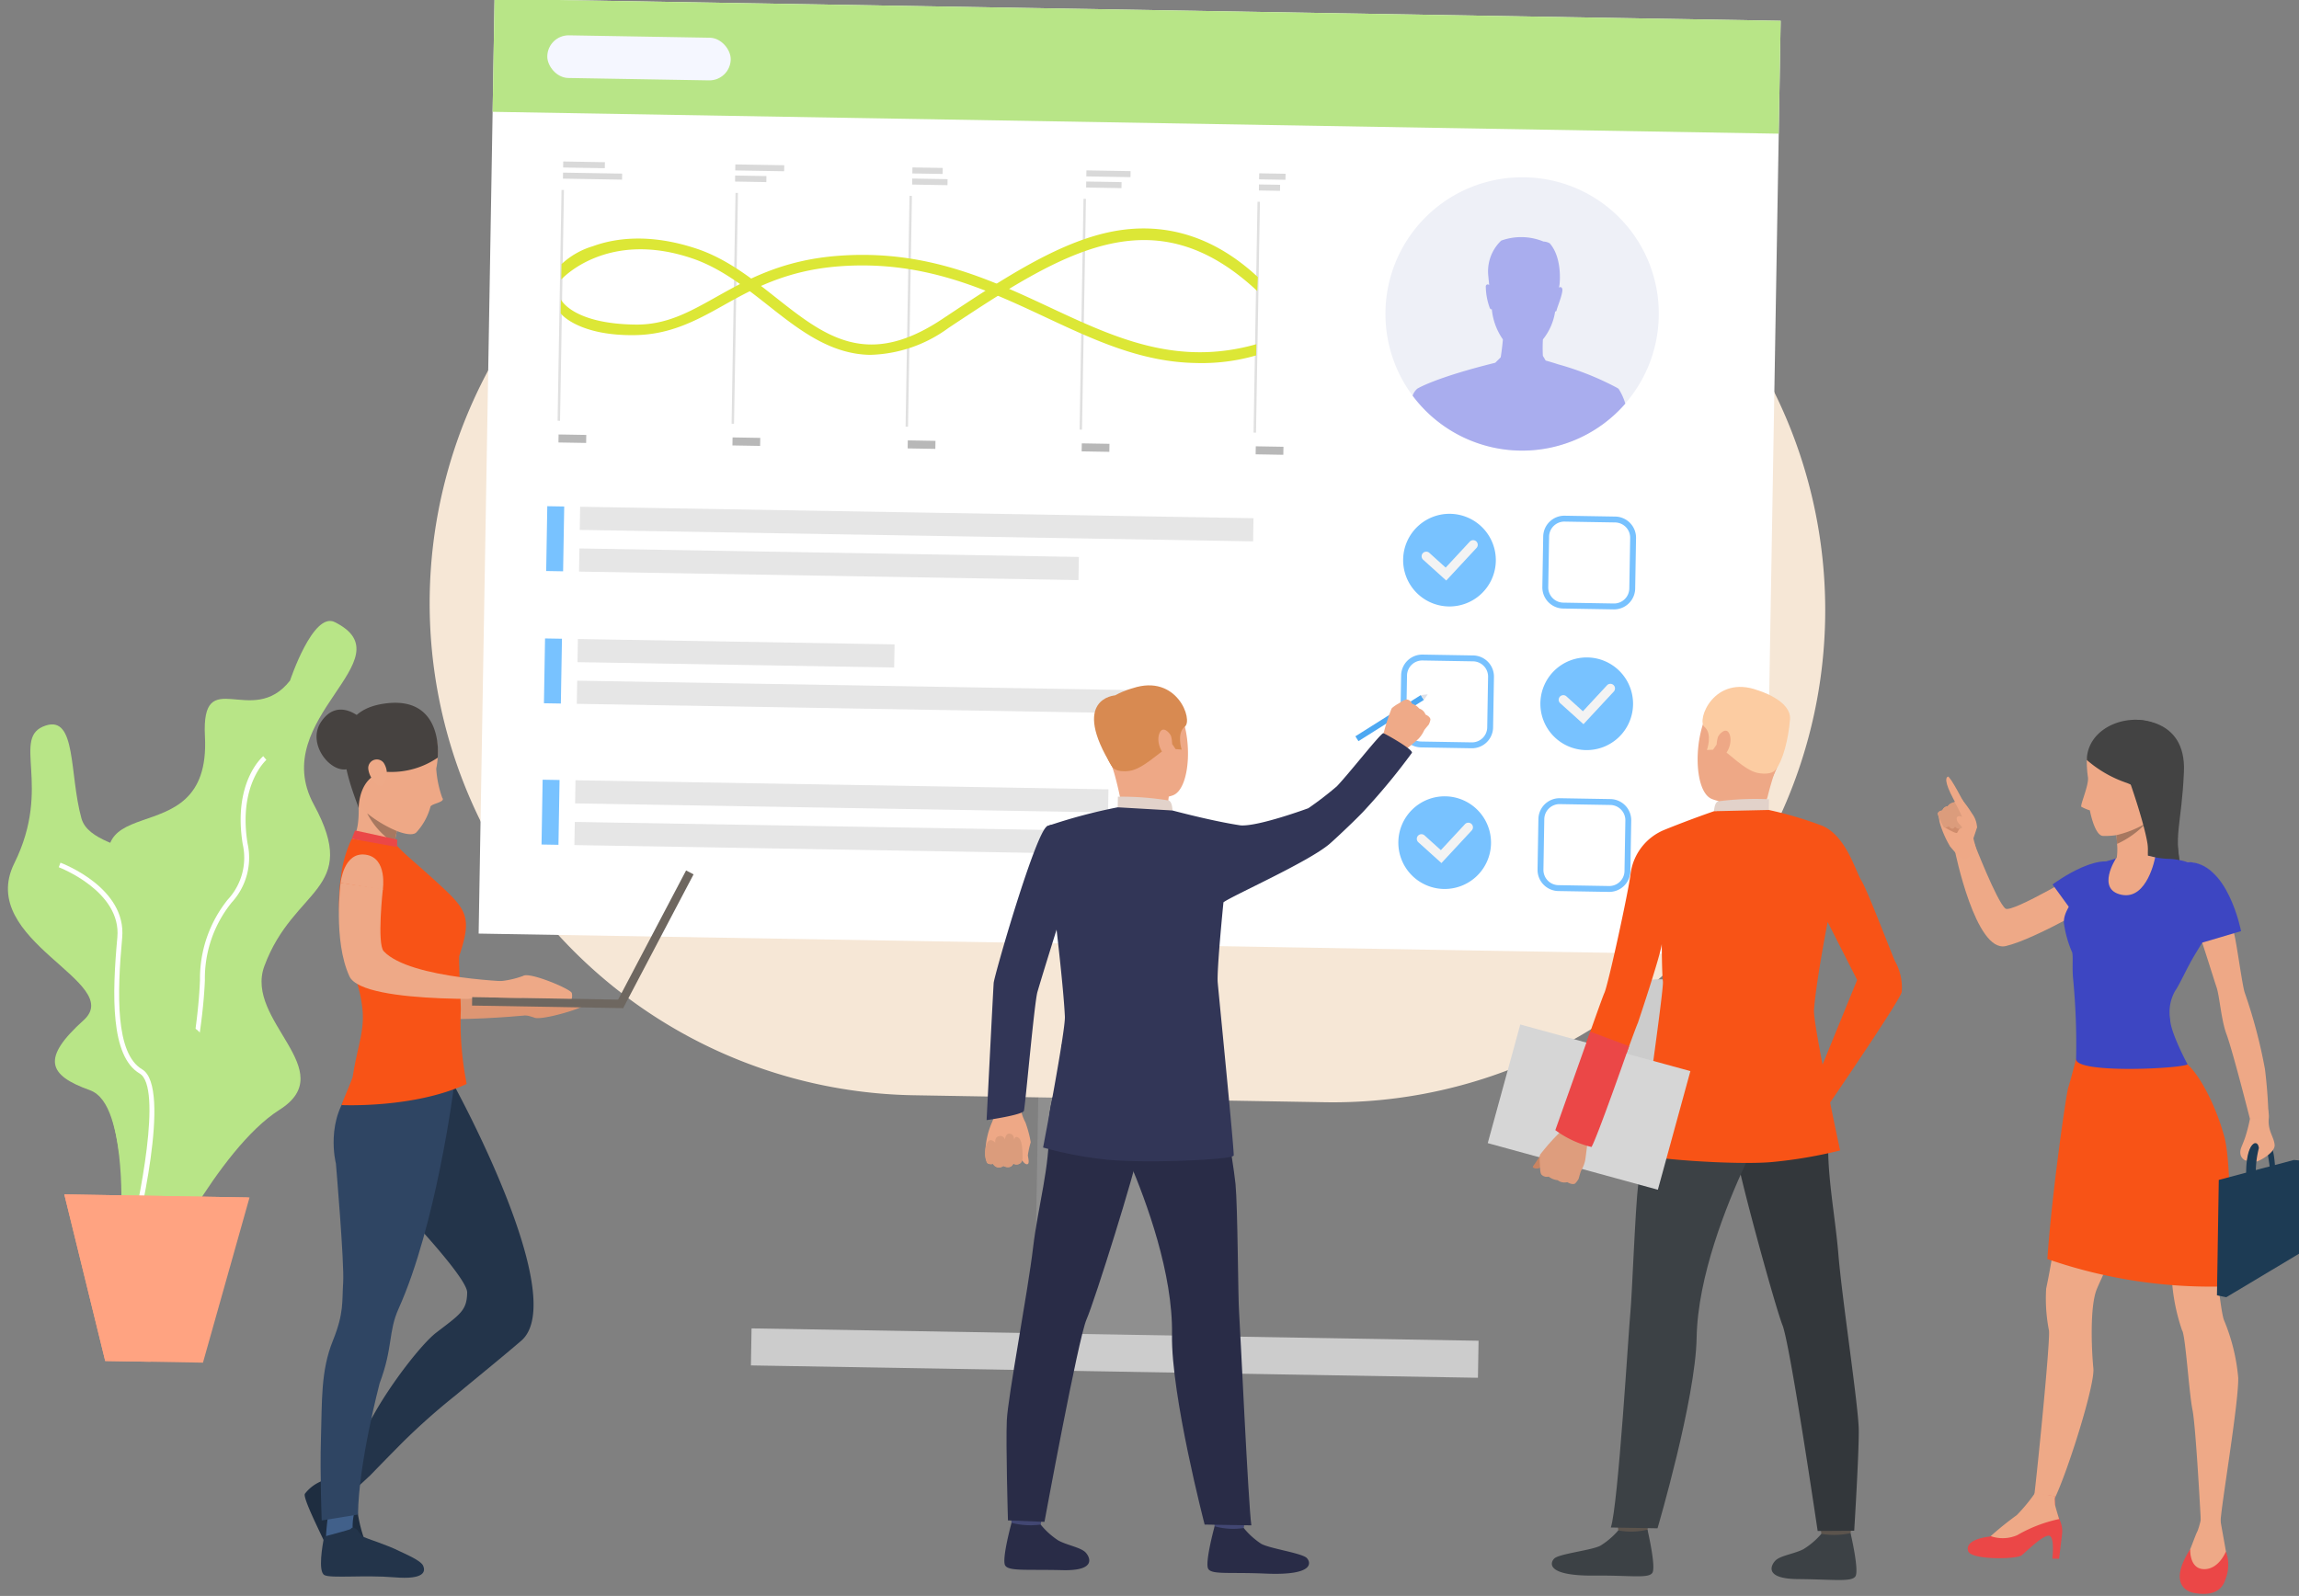 <svg xmlns="http://www.w3.org/2000/svg" width="238.167" height="165.376" viewBox="0 0 238.167 165.376">
  <rect x="0" y="0" width="238.167" height="165.376" fill="#808080" stroke="none"/>
  <g id="Grupo_116586" data-name="Grupo 116586" transform="matrix(1, 0.017, -0.017, 1, -248.708, -184.467)">
    <g id="Grupo_116585" data-name="Grupo 116585" transform="translate(246.748 135.671)">
      <g id="Grupo_116456" data-name="Grupo 116456" transform="translate(114.486 131.875)">
        <rect id="Rectángulo_42821" data-name="Rectángulo 42821" width="16.741" height="50.848" transform="translate(16.741 50.848) rotate(180)" fill="#8f8f8f"/>
      </g>
      <g id="Grupo_116457" data-name="Grupo 116457" transform="translate(50.576 54.389)">
        <path id="Rectángulo_42822" data-name="Rectángulo 42822" d="M50.99,0H93.57A50.989,50.989,0,0,1,144.56,50.989v0a50.99,50.99,0,0,1-50.99,50.99H50.989A50.989,50.989,0,0,1,0,50.99v0A50.99,50.99,0,0,1,50.99,0Z" transform="translate(144.56 101.979) rotate(180)" fill="#f6e7d6"/>
      </g>
      <g id="Grupo_116458" data-name="Grupo 116458" transform="translate(56.238 43.535)">
        <rect id="Rectángulo_42823" data-name="Rectángulo 42823" width="133.237" height="96.852" transform="translate(133.237 96.852) rotate(180)" fill="#fff"/>
      </g>
      <g id="Grupo_116459" data-name="Grupo 116459" transform="translate(56.238 43.535)">
        <rect id="Rectángulo_42824" data-name="Rectángulo 42824" width="133.237" height="11.698" transform="translate(133.237 11.698) rotate(180)" fill="#b8e587"/>
      </g>
      <g id="Grupo_116460" data-name="Grupo 116460" transform="translate(173.261 143.037)">
        <path id="Trazado_173109" data-name="Trazado 173109" d="M1691.9,1333.393c0,2.575,2.455,4.663,5.483,4.663s5.483-2.088,5.483-4.663-2.455-4.663-5.483-4.663S1691.9,1330.818,1691.9,1333.393Z" transform="translate(-1691.895 -1328.73)" fill="#ccc"/>
      </g>
      <rect id="Rectángulo_42825" data-name="Rectángulo 42825" width="75.316" height="3.838" transform="translate(85.198 180.804)" fill="#ccc"/>
      <rect id="Rectángulo_42826" data-name="Rectángulo 42826" width="19.003" height="4.42" rx="2.21" transform="translate(61.803 47.174)" fill="#f5f7ff"/>
      <rect id="Rectángulo_42827" data-name="Rectángulo 42827" width="69.757" height="2.398" transform="translate(65.999 95.992)" fill="#e6e6e6"/>
      <rect id="Rectángulo_42828" data-name="Rectángulo 42828" width="51.739" height="2.398" transform="translate(65.999 100.311)" fill="#e6e6e6"/>
      <rect id="Rectángulo_42829" data-name="Rectángulo 42829" width="32.806" height="2.398" transform="translate(65.999 109.695)" fill="#e6e6e6"/>
      <rect id="Rectángulo_42830" data-name="Rectángulo 42830" width="58.939" height="2.398" transform="translate(65.999 114.014)" fill="#e6e6e6"/>
      <rect id="Rectángulo_42831" data-name="Rectángulo 42831" width="55.213" height="2.398" transform="translate(65.999 124.333)" fill="#e6e6e6"/>
      <rect id="Rectángulo_42832" data-name="Rectángulo 42832" width="67.422" height="2.398" transform="translate(65.999 128.651)" fill="#e6e6e6"/>
      <rect id="Rectángulo_42833" data-name="Rectángulo 42833" width="1.753" height="6.716" transform="translate(62.595 95.992)" fill="#78c2ff"/>
      <rect id="Rectángulo_42834" data-name="Rectángulo 42834" width="1.753" height="6.716" transform="translate(62.595 109.695)" fill="#78c2ff"/>
      <rect id="Rectángulo_42835" data-name="Rectángulo 42835" width="1.753" height="6.716" transform="translate(62.595 124.333)" fill="#78c2ff"/>
      <g id="Grupo_116465" data-name="Grupo 116465" transform="translate(151.327 124.465)">
        <g id="Grupo_116461" data-name="Grupo 116461" transform="translate(0 0)">
          <path id="Rectángulo_42836" data-name="Rectángulo 42836" d="M4.8,0h0a4.8,4.8,0,0,1,4.8,4.8v0a4.8,4.8,0,0,1-4.8,4.8h0A4.8,4.8,0,0,1,0,4.8v0A4.8,4.8,0,0,1,4.8,0Z" fill="#78c2ff"/>
        </g>
        <g id="Grupo_116464" data-name="Grupo 116464" transform="translate(1.907 2.688)">
          <g id="Grupo_116463" data-name="Grupo 116463">
            <g id="Grupo_116462" data-name="Grupo 116462">
              <path id="Trazado_173110" data-name="Trazado 173110" d="M1527.446,1200.473l-2.429-2.117a.478.478,0,0,1,.629-.721l1.718,1.5,2.449-2.732a.478.478,0,0,1,.712.639Z" transform="translate(-1524.853 -1196.24)" fill="#f3f3f3"/>
            </g>
          </g>
        </g>
      </g>
      <g id="Grupo_116468" data-name="Grupo 116468" transform="translate(151.323 109.823)">
        <g id="Grupo_116467" data-name="Grupo 116467">
          <g id="Grupo_116466" data-name="Grupo 116466">
            <path id="Trazado_173111" data-name="Trazado 173111" d="M1516.339,1061.309H1511.1a2.192,2.192,0,0,1-2.189-2.19v-5.238a2.192,2.192,0,0,1,2.189-2.19h5.238a2.192,2.192,0,0,1,2.189,2.19v5.238A2.192,2.192,0,0,1,1516.339,1061.309Zm-5.238-9.008a1.582,1.582,0,0,0-1.58,1.58v5.238a1.582,1.582,0,0,0,1.58,1.58h5.238a1.581,1.581,0,0,0,1.58-1.58v-5.238a1.582,1.582,0,0,0-1.58-1.58Z" transform="translate(-1508.912 -1051.692)" fill="#78c2ff"/>
          </g>
        </g>
      </g>
      <g id="Grupo_116471" data-name="Grupo 116471" transform="translate(165.788 124.461)">
        <g id="Grupo_116470" data-name="Grupo 116470">
          <g id="Grupo_116469" data-name="Grupo 116469">
            <path id="Trazado_173112" data-name="Trazado 173112" d="M1637,1183.4h-5.238a2.192,2.192,0,0,1-2.19-2.19v-5.238a2.192,2.192,0,0,1,2.19-2.19H1637a2.192,2.192,0,0,1,2.189,2.19v5.238A2.192,2.192,0,0,1,1637,1183.4Zm-5.238-9.007a1.582,1.582,0,0,0-1.58,1.58v5.238a1.582,1.582,0,0,0,1.58,1.58H1637a1.581,1.581,0,0,0,1.58-1.58v-5.238a1.581,1.581,0,0,0-1.58-1.58Z" transform="translate(-1629.568 -1173.783)" fill="#78c2ff"/>
          </g>
        </g>
      </g>
      <g id="Grupo_116476" data-name="Grupo 116476" transform="translate(165.793 109.828)">
        <g id="Grupo_116472" data-name="Grupo 116472">
          <path id="Rectángulo_42837" data-name="Rectángulo 42837" d="M4.8,0h0a4.8,4.8,0,0,1,4.8,4.8v0a4.8,4.8,0,0,1-4.8,4.8h0A4.8,4.8,0,0,1,0,4.8v0A4.8,4.8,0,0,1,4.8,0Z" fill="#78c2ff"/>
        </g>
        <g id="Grupo_116475" data-name="Grupo 116475" transform="translate(1.907 2.688)">
          <g id="Grupo_116474" data-name="Grupo 116474">
            <g id="Grupo_116473" data-name="Grupo 116473">
              <path id="Trazado_173113" data-name="Trazado 173113" d="M1648.106,1078.383l-2.429-2.117a.479.479,0,1,1,.629-.721l1.718,1.5,2.449-2.732a.478.478,0,1,1,.712.639Z" transform="translate(-1645.513 -1074.15)" fill="#f3f3f3"/>
            </g>
          </g>
        </g>
      </g>
      <g id="Grupo_116479" data-name="Grupo 116479" transform="translate(165.788 95.186)">
        <g id="Grupo_116478" data-name="Grupo 116478">
          <g id="Grupo_116477" data-name="Grupo 116477">
            <path id="Trazado_173114" data-name="Trazado 173114" d="M1637,939.221h-5.238a2.192,2.192,0,0,1-2.19-2.19v-5.238a2.192,2.192,0,0,1,2.19-2.19H1637a2.192,2.192,0,0,1,2.189,2.19v5.238A2.192,2.192,0,0,1,1637,939.221Zm-5.238-9.008a1.582,1.582,0,0,0-1.58,1.58v5.238a1.582,1.582,0,0,0,1.58,1.58H1637a1.582,1.582,0,0,0,1.58-1.58v-5.238a1.582,1.582,0,0,0-1.58-1.58Z" transform="translate(-1629.568 -929.604)" fill="#78c2ff"/>
          </g>
        </g>
      </g>
      <g id="Grupo_116484" data-name="Grupo 116484" transform="translate(151.327 95.19)">
        <g id="Grupo_116480" data-name="Grupo 116480">
          <path id="Rectángulo_42838" data-name="Rectángulo 42838" d="M4.8,0h0a4.8,4.8,0,0,1,4.8,4.8v0a4.8,4.8,0,0,1-4.8,4.8h0A4.8,4.8,0,0,1,0,4.8v0A4.8,4.8,0,0,1,4.8,0Z" fill="#78c2ff"/>
        </g>
        <g id="Grupo_116483" data-name="Grupo 116483" transform="translate(1.907 2.688)">
          <g id="Grupo_116482" data-name="Grupo 116482">
            <g id="Grupo_116481" data-name="Grupo 116481">
              <path id="Trazado_173115" data-name="Trazado 173115" d="M1527.446,956.294l-2.429-2.118a.478.478,0,0,1,.629-.721l1.718,1.5,2.449-2.732a.478.478,0,0,1,.712.639Z" transform="translate(-1524.853 -952.062)" fill="#f3f3f3"/>
            </g>
          </g>
        </g>
      </g>
      <g id="Grupo_116489" data-name="Grupo 116489" transform="translate(0 108.261)">
        <path id="Trazado_173116" data-name="Trazado 173116" d="M410.713,1038.771c-2.268-1.085-4.526,6.136-4.526,6.136-3.855,5.094-9.243-1.683-8.716,5.932.922,13.326-15.338,4.19-7.837,18.1s-6.624,7.867-1.962,19.084-1.38,24.6,5.634,19.1c0,0,6.176-13.544,12.545-17.734s-3.816-9.162-1.823-14.854c2.895-8.267,9.869-7.942,4.84-16.826S418.423,1042.458,410.713,1038.771Z" transform="translate(-369.926 -1038.66)" fill="#b8e587"/>
        <g id="Grupo_116485" data-name="Grupo 116485" transform="translate(20.869 14.127)">
          <path id="Trazado_173117" data-name="Trazado 173117" d="M421.107,1205.735c3.041-2.138,6.6-17.039,6.811-25.914a12.5,12.5,0,0,1,2.638-8.112,6.856,6.856,0,0,0,1.542-6.145c-1.09-6.053,1.775-8.667,1.8-8.692l-.332-.378c-.127.112-3.111,2.807-1.968,9.159a6.374,6.374,0,0,1-1.457,5.764,13.082,13.082,0,0,0-2.731,8.39c-.228,9.525-3.866,23.594-6.6,25.515Z" transform="translate(-420.818 -1156.494)" fill="#fff"/>
        </g>
        <path id="Trazado_173120" data-name="Trazado 173120" d="M312.179,1132.254c3.174-1.088,2.514,5.029,3.855,9.554s14.918,1.974,9.219,13.307,7.207,3.79,3.352,13.679-.335,20.466-4.526,17.776-2.354-15.144-6.712-16.623-5.069-3.206-.754-7.229-11.307-8.016-7.451-16.139S308.513,1133.511,312.179,1132.254Z" transform="translate(-301.136 -1120.921)" fill="#b8e587"/>
        <g id="Grupo_116488" data-name="Grupo 116488" transform="translate(12.64 25.519)">
          <path id="Trazado_173121" data-name="Trazado 173121" d="M360.534,1291.169c.4-1.693,3.807-16.592.627-18.393-2.8-1.587-2.734-7.761-2.3-13.591.387-5.161-6.241-7.572-6.523-7.673l-.168.474c.066.023,6.548,2.385,6.19,7.161-.449,5.987-.5,12.34,2.55,14.066,2.415,1.367.192,13.341-.869,17.839Z" transform="translate(-352.173 -1251.513)" fill="#fff"/>
        </g>
        <path id="Trazado_173122" data-name="Trazado 173122" d="M380.924,1538.029l-4.531,17.19H366.267l-4.531-17.19Z" transform="translate(-347.95 -1478.159)" fill="#ffa381"/>
        <path id="Trazado_173123" data-name="Trazado 173123" d="M380.924,1538.029s-9.975,1.873-9.975,17.19h-4.682l-4.531-17.19Z" transform="translate(-347.95 -1478.159)" fill="#ffa381"/>
      </g>
      <g id="Grupo_116522" data-name="Grupo 116522" transform="translate(109.059 113.49)">
        <g id="Grupo_116492" data-name="Grupo 116492" transform="translate(0.027 42.822)">
          <g id="Grupo_116491" data-name="Grupo 116491">
            <g id="Grupo_116490" data-name="Grupo 116490">
              <path id="Trazado_173124" data-name="Trazado 173124" d="M1159.864,1439.857a3.029,3.029,0,0,1,.393,1.037,4.979,4.979,0,0,0,.479,1.225,11.659,11.659,0,0,1,.582,2.042,9.418,9.418,0,0,0-.275,1.367c.046.3.216.882-.05.921s-.567-.441-.567-.441a.39.39,0,0,1-.2.376.658.658,0,0,1-.668.024s-.161.3-.364.34a.823.823,0,0,1-.665-.09.8.8,0,0,1-.5.162.662.662,0,0,1-.56-.348s-.5.1-.644-.132a2.233,2.233,0,0,1-.18-.693,8.065,8.065,0,0,1,.633-3.491,3.093,3.093,0,0,0-.165-2.712Z" transform="translate(-1156.622 -1439.446)" fill="#eea886"/>
            </g>
          </g>
        </g>
        <g id="Grupo_116494" data-name="Grupo 116494" transform="translate(0 46.685)">
          <g id="Grupo_116493" data-name="Grupo 116493">
            <path id="Trazado_173125" data-name="Trazado 173125" d="M1160.3,1474.191s.045-1.711-.406-2.075-.5.253-.5.253.061-.61-.431-.692-.513.642-.513.642a.476.476,0,0,0-.6-.374c-.517.1-.394.7-.394.7s-.494-.589-.814-.023a2.521,2.521,0,0,0-.02,2.083s.152.259.644.132a.679.679,0,0,0,1.065.186s.754.415,1.028-.25A.624.624,0,0,0,1160.3,1474.191Z" transform="translate(-1156.4 -1471.67)" fill="#db9c7c"/>
          </g>
        </g>
        <path id="Trazado_173126" data-name="Trazado 173126" d="M1166.3,1207.98s-2.928,9.761-3.918,13.361c-.31,1.129-1.062,11.913-1.194,12.347s-3.847,1.029-3.847,1.029.45-13.49.492-14.226,4.1-15.8,5.279-16.338c.884-.4,1.35-.07,2.464.757A2.607,2.607,0,0,1,1166.3,1207.98Z" transform="translate(-1157.226 -1189.391)" fill="#323657"/>
        <g id="Grupo_116495" data-name="Grupo 116495" transform="translate(37.632 0.529)">
          <rect id="Rectángulo_42839" data-name="Rectángulo 42839" width="8.012" height="0.595" transform="translate(0 4.387) rotate(-33.204)" fill="#4da8f2"/>
        </g>
        <path id="Trazado_173127" data-name="Trazado 173127" d="M1498.69,1092.709a1.748,1.748,0,0,1-.173.531s-.219.262-.364.457a1.577,1.577,0,0,0-.105.156,3.194,3.194,0,0,1-.554.86c-.319.324-1.562,1.354-1.562,1.354l-1.065-.9-1.106-.5a20.821,20.821,0,0,1,.882-3.028,1.1,1.1,0,0,1,.08-.092,4.09,4.09,0,0,1,.693-.477c.054-.045.623-.455.826-.4a.685.685,0,0,1,.511.427,1.638,1.638,0,0,1,.757.487,1.018,1.018,0,0,1,.659.611S1498.668,1092.392,1498.69,1092.709Z" transform="translate(-1453.313 -1089.658)" fill="#efaa88"/>
        <g id="Grupo_116497" data-name="Grupo 116497" transform="translate(3.188 84.995)">
          <g id="Grupo_116496" data-name="Grupo 116496">
            <path id="Trazado_173128" data-name="Trazado 173128" d="M1186.5,1791.448s-.267,1.853-.3,2.131-2.97-.164-2.97-.164l-.238-2.206A17.394,17.394,0,0,1,1186.5,1791.448Z" transform="translate(-1182.989 -1791.209)" fill="#424773"/>
          </g>
        </g>
        <g id="Grupo_116499" data-name="Grupo 116499" transform="translate(2.729 87.004)">
          <g id="Grupo_116498" data-name="Grupo 116498">
            <path id="Trazado_173129" data-name="Trazado 173129" d="M1182.859,1808.094a7.933,7.933,0,0,0,1.83,1.6c.9.487,2.314.68,2.846,1.183.384.364,1.4,1.929-2.338,1.9s-5.539.221-5.939-.379.579-4.43.579-4.43A7.91,7.91,0,0,0,1182.859,1808.094Z" transform="translate(-1179.161 -1807.968)" fill="#292c47"/>
          </g>
        </g>
        <g id="Grupo_116501" data-name="Grupo 116501" transform="translate(24.227 84.995)">
          <g id="Grupo_116500" data-name="Grupo 116500">
            <path id="Trazado_173130" data-name="Trazado 173130" d="M1361.985,1791.448s-.267,1.853-.3,2.131-2.97-.164-2.97-.164l-.238-2.206A17.39,17.39,0,0,1,1361.985,1791.448Z" transform="translate(-1358.477 -1791.209)" fill="#424773"/>
          </g>
        </g>
        <g id="Grupo_116503" data-name="Grupo 116503" transform="translate(23.768 87.004)">
          <g id="Grupo_116502" data-name="Grupo 116502">
            <path id="Trazado_173131" data-name="Trazado 173131" d="M1358.346,1808.094a7.93,7.93,0,0,0,1.83,1.6c.9.487,4.211.886,4.743,1.39.384.364,1.023,1.828-4.235,1.691-3.736-.1-5.539.221-5.939-.379s.579-4.43.579-4.43A7.183,7.183,0,0,0,1358.346,1808.094Z" transform="translate(-1354.648 -1807.968)" fill="#292c47"/>
          </g>
        </g>
        <g id="Grupo_116505" data-name="Grupo 116505" transform="translate(2.729 37.621)">
          <g id="Grupo_116504" data-name="Grupo 116504">
            <path id="Trazado_173132" data-name="Trazado 173132" d="M1185.559,1396.065s-2.759,4.384-2.553,8.346-1,8.288-1.415,12.428c-.462,4.615-2.353,15.539-2.422,18.008s.294,10.351.294,10.351l3.785.087s3.179-19.1,4-21.048,4.906-15.842,5.043-17.4S1185.559,1396.065,1185.559,1396.065Z" transform="translate(-1179.161 -1396.065)" fill="#292c47"/>
          </g>
        </g>
        <g id="Grupo_116507" data-name="Grupo 116507" transform="translate(7.739 36.865)">
          <g id="Grupo_116506" data-name="Grupo 116506">
            <path id="Trazado_173133" data-name="Trazado 173133" d="M1236.86,1391.116s2.079,10.86,2.354,13.286.457,11.736.595,13.252,1.282,19.79,1.647,22.087h-4.839s-3.715-13.317-3.715-19.619-2.87-13.7-4.722-17.856-6.093-4.256-7.232-11.969C1220.947,1390.3,1235.318,1388.669,1236.86,1391.116Z" transform="translate(-1220.947 -1389.766)" fill="#292c47"/>
          </g>
        </g>
        <g id="Grupo_116509" data-name="Grupo 116509" transform="translate(11.413 0.427)">
          <g id="Grupo_116508" data-name="Grupo 116508">
            <path id="Trazado_173134" data-name="Trazado 173134" d="M1253.916,1086.174s3.7-1.383,5.411,1.436,1.543,8.463-.324,9.157-4.671.331-5.626-1.433a14.128,14.128,0,0,1-1.777-6.018A3.713,3.713,0,0,1,1253.916,1086.174Z" transform="translate(-1251.598 -1085.834)" fill="#eea886"/>
          </g>
        </g>
        <g id="Grupo_116511" data-name="Grupo 116511" transform="translate(12.468 7.973)">
          <g id="Grupo_116510" data-name="Grupo 116510">
            <path id="Trazado_173135" data-name="Trazado 173135" d="M1266.345,1152.289a3.2,3.2,0,0,0,.1,1.492c.255.493-4.8.505-4.8.505a33.306,33.306,0,0,0-1.188-4.943C1259.683,1147.081,1266.345,1152.289,1266.345,1152.289Z" transform="translate(-1260.397 -1148.774)" fill="#eea886"/>
          </g>
        </g>
        <g id="Grupo_116513" data-name="Grupo 116513" transform="translate(11.105)">
          <g id="Grupo_116512" data-name="Grupo 116512">
            <path id="Trazado_173136" data-name="Trazado 173136" d="M1250.455,1090.819s.349.575,1.772.352,3.16-2.117,3.755-2.325.6-.557.6-.557l.372.544.631.04s-.576-1.694.293-2.385-.9-5.483-5.467-3.888c0,0-3.506.966-3.379,2.961S1249.67,1089.826,1250.455,1090.819Z" transform="translate(-1249.029 -1082.276)" fill="#d88a51"/>
          </g>
        </g>
        <g id="Grupo_116515" data-name="Grupo 116515" transform="translate(13.143 11.536)">
          <g id="Grupo_116514" data-name="Grupo 116514">
            <path id="Trazado_173137" data-name="Trazado 173137" d="M1271.695,1179.883s-.016-.941-.443-1.031a30.447,30.447,0,0,0-5.232-.3v1.1S1267.029,1180.273,1271.695,1179.883Z" transform="translate(-1266.02 -1178.499)" fill="#e2d2ca"/>
          </g>
        </g>
        <g id="Grupo_116517" data-name="Grupo 116517" transform="translate(17.233 4.56)">
          <g id="Grupo_116516" data-name="Grupo 116516">
            <path id="Trazado_173138" data-name="Trazado 173138" d="M1301.469,1121.042c-.08-.334-.93-1.29-1.256-.267s.492,2.4.948,2.282S1301.672,1121.889,1301.469,1121.042Z" transform="translate(-1300.139 -1120.315)" fill="#eea886"/>
          </g>
        </g>
        <g id="Grupo_116519" data-name="Grupo 116519" transform="translate(5.154 4.539)">
          <g id="Grupo_116518" data-name="Grupo 116518">
            <path id="Trazado_173139" data-name="Trazado 173139" d="M1220.133,1129.944c-2.936-.387-7.082-1.425-7.082-1.425l-5.675-.231a55.23,55.23,0,0,0-7.259,2.073c-.194.088-.2,4.646-.729,5.842l1.7,3.588s.983,7.106,1.186,10.267c.094,1.451-2.026,13.605-2.026,13.605a39.185,39.185,0,0,0,6.144,1.1c3.873.427,13.549-.154,13.61-.612s-1.874-17.033-1.96-17.891c-.131-1.318.454-8.318.454-8.318.894-.694,8.745-4.338,10.887-6.237.573-.508,2.993-2.864,3.68-3.677a66.059,66.059,0,0,0,4.675-5.883c.276-.3-2.709-1.912-2.974-2-.232-.077-3.462,4.208-4.729,5.581a35.542,35.542,0,0,1-2.914,2.321S1221.97,1130.049,1220.133,1129.944Z" transform="translate(-1199.388 -1120.137)" fill="#323657"/>
          </g>
        </g>
        <g id="Grupo_116521" data-name="Grupo 116521" transform="translate(10.534 1.099)">
          <g id="Grupo_116520" data-name="Grupo 116520">
            <path id="Trazado_173140" data-name="Trazado 173140" d="M1246.407,1091.439s-4.722.37-.145,7.444Z" transform="translate(-1244.265 -1091.439)" fill="#d88a51"/>
          </g>
        </g>
        <path id="Trazado_173141" data-name="Trazado 173141" d="M1526.525,1086.5l.387-.591-.713.093Z" transform="translate(-1481.863 -1085.47)" fill="#dfe1e8"/>
      </g>
      <g id="Grupo_116536" data-name="Grupo 116536" transform="translate(39.106 116.62)">
        <path id="Trazado_173142" data-name="Trazado 173142" d="M736.564,1364.589a11.743,11.743,0,0,1,2.941.5c.643.358,4.987-1.011,5.068-1.327a.714.714,0,0,0,0-.472h-8.526Z" transform="translate(-716.489 -1332.727)" fill="#de9673"/>
        <g id="Grupo_116523" data-name="Grupo 116523" transform="translate(4.488 21.31)">
          <path id="Trazado_173143" data-name="Trazado 173143" d="M615.638,1286.553s-.733,5.759,0,6.513c2.8,2.883,13.175,2.654,13.175,2.654l0,1.172s-15.771,1.967-17.236-1.092c-1.761-3.676-1.077-9.67-1.077-9.67Z" transform="translate(-610.365 -1286.131)" fill="#de9673"/>
        </g>
        <g id="Grupo_116524" data-name="Grupo 116524" transform="translate(2.374 79.579)">
          <path id="Trazado_173144" data-name="Trazado 173144" d="M594.912,1774.982l.937-1.068-1.691-1.769-1.428,1Z" transform="translate(-592.729 -1772.146)" fill="#2f4563"/>
        </g>
        <g id="Grupo_116525" data-name="Grupo 116525" transform="translate(0.101 80.579)">
          <path id="Trazado_173145" data-name="Trazado 173145" d="M576.046,1780.489a11.945,11.945,0,0,0,2.467,1.513c.537.059.79.3.726,1.116s.785,4.263,1.376,4.318,2.6.066,2.969,1.393-6.384,1.048-6.8-.04-3.324-6.362-2.98-6.786A4.138,4.138,0,0,1,576.046,1780.489Z" transform="translate(-573.773 -1780.489)" fill="#1e2d40"/>
        </g>
        <g id="Grupo_116526" data-name="Grupo 116526" transform="translate(3.397 38.217)">
          <path id="Trazado_173146" data-name="Trazado 173146" d="M612.627,1428.3s12.61,21.968,7.492,26.513c-2.007,1.782-3.94,3.394-6.717,5.78a68.492,68.492,0,0,0-5.373,4.937l-.088.092c-1.507,1.571-2.751,2.9-3.134,3.31-.014.014-.026.026-.036.038l-.043.046-1.4,1.339-2.059-1.81a61.024,61.024,0,0,0,3.651-5.711c1.848-3.482,4.952-7.575,6.388-8.717,2.46-1.956,3.136-2.34,3.136-4.21,0-2.006-11.558-13.211-11.558-13.211s-1.677-7.013,2.329-8.848A8.271,8.271,0,0,1,612.627,1428.3Z" transform="translate(-601.264 -1427.152)" fill="#23344a"/>
        </g>
        <path id="Trazado_173147" data-name="Trazado 173147" d="M595.321,1809.211a6.247,6.247,0,0,1,.091-1.658c.171-.647-2.611-.276-2.611-.276a24.131,24.131,0,0,0-.255,3.321C592.651,1811.217,595.321,1809.211,595.321,1809.211Z" transform="translate(-590.178 -1723.393)" fill="#41608a"/>
        <g id="Grupo_116527" data-name="Grupo 116527" transform="translate(1.684 38.543)">
          <path id="Trazado_173148" data-name="Trazado 173148" d="M590.952,1475.493l-3.751.676s-.27-4.786-.222-8.453c.053-3.941-.146-7.04,1.058-10.177,1.126-2.934.87-4.052.968-6.055s-.962-12.319-.962-12.319-1.281-4.619,1.685-7.876c2.89-3.175,10.366-.013,10.366-.013s-1.557,14.093-5.3,22.809c-1.058,2.467-.486,3.966-1.836,7.778C592.961,1461.861,590.911,1470.174,590.952,1475.493Z" transform="translate(-586.973 -1429.873)" fill="#2f4563"/>
        </g>
        <g id="Grupo_116528" data-name="Grupo 116528" transform="translate(3.929 9.253)">
          <path id="Trazado_173149" data-name="Trazado 173149" d="M610.694,1188.4a4.33,4.33,0,0,0-.445,1.206,10.272,10.272,0,0,0-.206,1.287,15.046,15.046,0,0,0-.076,1.638s-5-1.089-4.182-2.256.338-4.7.338-4.7S611.342,1187.3,610.694,1188.4Z" transform="translate(-605.695 -1185.568)" fill="#eea987"/>
        </g>
        <g id="Grupo_116529" data-name="Grupo 116529" transform="translate(2.972 1.557)">
          <path id="Trazado_173150" data-name="Trazado 173150" d="M606.489,1122.26s1.281,1.112.708,4.317a10.97,10.97,0,0,0,.674,3c.391.445-1.049.61-1.2.93a6.367,6.367,0,0,1-1.442,2.725c-1,.9-5.974-1.822-6.216-3.362s-3.686-8.141,1.765-8.443S606.489,1122.26,606.489,1122.26Z" transform="translate(-597.719 -1121.374)" fill="#eea886"/>
        </g>
        <g id="Grupo_116530" data-name="Grupo 116530" transform="translate(2.617 14.171)">
          <path id="Trazado_173151" data-name="Trazado 173151" d="M607.306,1238.5c-.1.321.28,5.252.246,5.677a32.58,32.58,0,0,0,.649,7.145c.056.3.088.453.088.453-5.4,2.642-12.917,2.411-12.917,2.411.027-.2,1.076-2.743,1.1-2.938.445-3.172,1.1-4.62.923-6.765h0a13.411,13.411,0,0,0-1.042-4.026,18.418,18.418,0,0,1-1.436-9.986,12.2,12.2,0,0,1,1.041-3.889l4.564.49c.969,1.073,1.831,1.645,4.585,4.089C608.04,1233.765,608.552,1234.554,607.306,1238.5Z" transform="translate(-594.751 -1226.584)" fill="#f85316"/>
        </g>
        <g id="Grupo_116531" data-name="Grupo 116531" transform="translate(1.912 85.532)">
          <path id="Trazado_173152" data-name="Trazado 173152" d="M589.16,1822.771s2.64-.75,2.718-.824.1-.233.46-.088.515.7.872.872,2.536.812,3.73,1.4c.431.212,2.257.908,2.52,1.49s.181,1.455-2.955,1.248-6.567.235-7.254-.108S588.98,1823.678,589.16,1822.771Z" transform="translate(-588.871 -1821.799)" fill="#23344a"/>
        </g>
        <g id="Grupo_116532" data-name="Grupo 116532" transform="translate(2.861)">
          <path id="Trazado_173153" data-name="Trazado 173153" d="M606.514,1114s.613-6.654-5.839-5.466-3.126,8.46-2.257,10.831c0,0-.106-3.682,3-3.8A8.485,8.485,0,0,0,606.514,1114Z" transform="translate(-596.788 -1108.389)" fill="#464240"/>
        </g>
        <g id="Grupo_116533" data-name="Grupo 116533" transform="translate(5.408 5.893)">
          <path id="Trazado_173154" data-name="Trazado 173154" d="M619.611,1157.885a.889.889,0,0,0-1.568.714c.152,1.029,1.22,2.056,1.573,1.558A2,2,0,0,0,619.611,1157.885Z" transform="translate(-618.03 -1157.54)" fill="#eea987"/>
        </g>
        <g id="Grupo_116534" data-name="Grupo 116534" transform="translate(2.617 18.75)">
          <path id="Trazado_173155" data-name="Trazado 173155" d="M599.269,1265.341s-.532,5.7.2,6.455c2.8,2.883,13.845,2.938,13.845,2.938l.528,1.657s-16.419,1.118-17.884-1.941c-1.761-3.676-1.078-9.67-1.078-9.67Z" transform="translate(-594.751 -1264.781)" fill="#eea987"/>
        </g>
        <path id="Trazado_173156" data-name="Trazado 173156" d="M577.63,1116.1s-2.485-2.384-4.251.316,2.1,6.466,3.665,4.23A4.981,4.981,0,0,0,577.63,1116.1Z" transform="translate(-572.927 -1114.322)" fill="#464240"/>
        <path id="Trazado_173157" data-name="Trazado 173157" d="M620.846,1206.109a10.291,10.291,0,0,0-.206,1.287,8.043,8.043,0,0,1-2.905-3.072,12.8,12.8,0,0,0,3.111,1.785Z" transform="translate(-612.363 -1192.822)" fill="#a77860"/>
        <rect id="Rectángulo_42840" data-name="Rectángulo 42840" width="15.659" height="0.874" transform="translate(16.574 30.361)" fill="#6e6760"/>
        <rect id="Rectángulo_42841" data-name="Rectángulo 42841" width="15.659" height="0.874" transform="translate(31.452 30.841) rotate(-63.225)" fill="#6e6760"/>
        <path id="Trazado_173158" data-name="Trazado 173158" d="M726.556,1342.606a9.459,9.459,0,0,0,2.941-.632c.643-.456,4.987,1.287,5.067,1.689a1.141,1.141,0,0,1,0,.6h-8.526Z" transform="translate(-707.681 -1313.902)" fill="#eea987"/>
        <path id="Trazado_173159" data-name="Trazado 173159" d="M604.848,1220.176l.321-.873,4.384.873v.776Z" transform="translate(-601.021 -1206.005)" fill="#eb4747"/>
        <g id="Grupo_116535" data-name="Grupo 116535" transform="translate(2.746 15.773)">
          <path id="Trazado_173160" data-name="Trazado 173160" d="M600.209,1243.561s.47-3.3-1.83-3.594-2.552,2.971-2.552,2.971Z" transform="translate(-595.827 -1239.948)" fill="#eea987"/>
        </g>
      </g>
      <g id="Grupo_116553" data-name="Grupo 116553" transform="translate(161.112 112.61)">
        <g id="Grupo_116537" data-name="Grupo 116537" transform="translate(34.975 85.442)">
          <path id="Trazado_173161" data-name="Trazado 173161" d="M1882.288,1787.845s.267,1.871.3,2.151,2.969-.166,2.969-.166l.238-2.227A17.226,17.226,0,0,0,1882.288,1787.845Z" transform="translate(-1882.288 -1787.604)" fill="#5c544d"/>
        </g>
        <g id="Grupo_116538" data-name="Grupo 116538" transform="translate(30.15 87.471)">
          <path id="Trazado_173162" data-name="Trazado 173162" d="M1847.131,1804.647a7.946,7.946,0,0,1-1.83,1.618c-.9.491-2.313.686-2.846,1.194-.384.367-1.4,1.948,2.338,1.916s5.538.223,5.938-.383-.579-4.472-.579-4.472A7.842,7.842,0,0,1,1847.131,1804.647Z" transform="translate(-1842.036 -1804.521)" fill="#3c4145"/>
        </g>
        <g id="Grupo_116539" data-name="Grupo 116539" transform="translate(13.94 85.442)">
          <path id="Trazado_173163" data-name="Trazado 173163" d="M1706.83,1787.845s.267,1.871.3,2.151,2.969-.166,2.969-.166l.238-2.227A17.224,17.224,0,0,0,1706.83,1787.845Z" transform="translate(-1706.83 -1787.604)" fill="#5c544d"/>
        </g>
        <g id="Grupo_116540" data-name="Grupo 116540" transform="translate(7.388 87.471)">
          <path id="Trazado_173164" data-name="Trazado 173164" d="M1659,1804.647a7.944,7.944,0,0,1-1.83,1.618c-.9.491-4.21.895-4.742,1.4-.384.367-1.023,1.845,4.235,1.706,3.735-.1,5.538.223,5.938-.383s-.579-4.472-.579-4.472A7.117,7.117,0,0,1,1659,1804.647Z" transform="translate(-1652.183 -1804.521)" fill="#3c4145"/>
        </g>
        <g id="Grupo_116541" data-name="Grupo 116541" transform="translate(25.809 37.395)">
          <path id="Trazado_173165" data-name="Trazado 173165" d="M1813.953,1386.85a27.654,27.654,0,0,1,1.357,8.641c-.206,4,.808,8.377,1.222,12.555.462,4.658,2.353,15.686,2.421,18.177s-.293,10.448-.293,10.448l-3.785.088s-3.179-19.279-4-21.246-4.906-15.991-5.043-17.565S1813.953,1386.85,1813.953,1386.85Z" transform="translate(-1805.829 -1386.85)" fill="#33373b"/>
        </g>
        <g id="Grupo_116542" data-name="Grupo 116542" transform="translate(13.428 36.86)">
          <path id="Trazado_173166" data-name="Trazado 173166" d="M1707.158,1383.742s-2.079,10.963-2.353,13.411-.457,11.847-.595,13.377-.915,20.022-1.646,22.3h4.838s3.714-13.443,3.714-19.8,2.87-13.827,4.722-18.024,6.092-4.3,7.23-12.082C1723.069,1382.916,1708.7,1381.273,1707.158,1383.742Z" transform="translate(-1702.564 -1382.38)" fill="#3c4145"/>
        </g>
        <g id="Grupo_116543" data-name="Grupo 116543" transform="translate(21.063 0.406)">
          <path id="Trazado_173167" data-name="Trazado 173167" d="M1773.037,1078.673s-3.814-1.424-5.572,1.479-1.589,8.715.333,9.43,4.81.341,5.795-1.476a14.55,14.55,0,0,0,1.83-6.2A3.824,3.824,0,0,0,1773.037,1078.673Z" transform="translate(-1766.244 -1078.324)" fill="#eea886"/>
        </g>
        <g id="Grupo_116544" data-name="Grupo 116544" transform="translate(23.147 7.971)">
          <path id="Trazado_173168" data-name="Trazado 173168" d="M1783.735,1144.941a3.2,3.2,0,0,1-.1,1.492c-.255.492,4.8.505,4.8.505a33.331,33.331,0,0,1,1.188-4.942C1790.4,1139.734,1783.735,1144.941,1783.735,1144.941Z" transform="translate(-1783.625 -1141.427)" fill="#eea886"/>
        </g>
        <g id="Grupo_116545" data-name="Grupo 116545" transform="translate(21.505 0)">
          <path id="Trazado_173169" data-name="Trazado 173169" d="M1777.571,1083.48s-.349.575-1.772.352-3.159-2.117-3.754-2.325-.6-.557-.6-.557l-.372.543-.631.04s.576-1.694-.293-2.384.9-5.483,5.466-3.887c0,0,3.506.966,3.378,2.96S1778.355,1082.487,1777.571,1083.48Z" transform="translate(-1769.936 -1074.939)" fill="#fccca2"/>
        </g>
        <g id="Grupo_116546" data-name="Grupo 116546" transform="translate(22.856 11.534)">
          <path id="Trazado_173170" data-name="Trazado 173170" d="M1781.2,1172.531s.016-.941.442-1.031a30.451,30.451,0,0,1,5.231-.3v1.1S1785.867,1172.92,1781.2,1172.531Z" transform="translate(-1781.202 -1171.146)" fill="#e2d2ca"/>
        </g>
        <g id="Grupo_116547" data-name="Grupo 116547" transform="translate(22.997 4.56)">
          <path id="Trazado_173171" data-name="Trazado 173171" d="M1782.492,1113.7c.08-.334.93-1.29,1.256-.267s-.492,2.4-.948,2.282S1782.289,1114.546,1782.492,1113.7Z" transform="translate(-1782.38 -1112.972)" fill="#eea886"/>
        </g>
        <g id="Grupo_116548" data-name="Grupo 116548" transform="translate(6.976 12.688)">
          <path id="Trazado_173172" data-name="Trazado 173172" d="M1664.63,1181s-2.347.844-5.065,2a5.707,5.707,0,0,0-3.466,4.621c-.18,1.833-2.132,11.562-2.5,12.385s-4.694,14.048-4.846,14.322,3.532,1.8,3.776,1.682,4.191-12.062,4.587-12.946c0,0,2.272-7.159,2.333-8.226,0,0,.065,3.042.187,3.9s-2.02,17.431-1.959,17.888,9.736,1.038,13.608.612a47.433,47.433,0,0,0,7-1.318s-3.047-13.083-2.953-14.533c.2-3.16,1.26-9.113,1.26-9.113l3.157,5.953-4.042,10.4.926,3.16s7.51-11.349,7.754-12.385a5.583,5.583,0,0,0-.764-3.211c-.4-.854-3-7.351-3.61-8.266s-1.64-4.578-4.131-5.6a38.937,38.937,0,0,0-5.578-1.55Z" transform="translate(-1648.751 -1180.764)" fill="#f85316"/>
        </g>
        <g id="Grupo_116549" data-name="Grupo 116549" transform="translate(0 35.36)">
          <rect id="Rectángulo_42842" data-name="Rectángulo 42842" width="18.265" height="12.742" transform="matrix(0.969, 0.248, -0.248, 0.969, 3.165, 0)" fill="#d6d6d6"/>
        </g>
        <g id="Grupo_116550" data-name="Grupo 116550" transform="translate(4.717 48.945)">
          <path id="Trazado_173173" data-name="Trazado 173173" d="M1630.63,1483.184s-.506.817-.69,1.05.454.379.727.143S1630.63,1483.184,1630.63,1483.184Z" transform="translate(-1629.907 -1483.184)" fill="#c98462"/>
        </g>
        <g id="Grupo_116551" data-name="Grupo 116551" transform="translate(5.4 45.971)">
          <path id="Trazado_173174" data-name="Trazado 173174" d="M1639.327,1464.144a1.958,1.958,0,0,0,.363-.511s.089-.372.168-.634a1.893,1.893,0,0,1,.07-.2,3.585,3.585,0,0,0,.4-1.075c.078-.5.3-2.768.3-2.768l-1.371-.345-1.1-.232a22.558,22.558,0,0,0-2.506,2.834,1.23,1.23,0,0,0-.029.133,4.566,4.566,0,0,0,.034.944c0,.079.007.866.191,1.013a.769.769,0,0,0,.727.175,1.836,1.836,0,0,0,.946.356,1.142,1.142,0,0,0,.992.184S1639.027,1464.337,1639.327,1464.144Z" transform="translate(-1635.603 -1458.38)" fill="#de9d7d"/>
        </g>
        <g id="Grupo_116552" data-name="Grupo 116552" transform="translate(6.981 35.983)">
          <path id="Trazado_173175" data-name="Trazado 173175" d="M1656.282,1376.5s-3.14,9.51-3.717,10.508a10.357,10.357,0,0,1-3.776-1.682l3.448-10.263Z" transform="translate(-1648.789 -1375.067)" fill="#eb4747"/>
        </g>
      </g>
      <g id="Grupo_116575" data-name="Grupo 116575" transform="translate(207.14 115.32)">
        <g id="Grupo_116555" data-name="Grupo 116555" transform="translate(34.507 43.438)">
          <g id="Grupo_116554" data-name="Grupo 116554">
            <path id="Trazado_173176" data-name="Trazado 173176" d="M2263.344,1462.479s-.127-2.19-.708-2.53-.245.338-.245.338.326,1.589.4,2.233A3.31,3.31,0,0,0,2263.344,1462.479Z" transform="translate(-2262.296 -1459.854)" fill="#1d3b54"/>
          </g>
        </g>
        <path id="Trazado_173177" data-name="Trazado 173177" d="M2142.253,1097.554s5.445-.453,5.3,5.275-1.057,6.59,0,10.638-5.309-2.3-5.309-2.3Z" transform="translate(-2122.13 -1097.546)" fill="#434343"/>
        <path id="Trazado_173178" data-name="Trazado 173178" d="M2003.562,1208.212s-7.713,4.813-8.366,4.3c-.913-.716-3.391-6.822-3.391-6.822l-1.942.924s2.315,10.558,5.435,9.781,10.28-5.206,10.28-5.206Z" transform="translate(-1988.019 -1192.725)" fill="#eea987"/>
        <path id="Trazado_173179" data-name="Trazado 173179" d="M2109.148,1386.414a25.1,25.1,0,0,1,2.713,4.246,21.89,21.89,0,0,1,1.73,8.267c-.157,2.87-1.1,8.257-.826,9.476s.55,3.735.845,4.6a20,20,0,0,1,1.593,5.976c.118,2.595-1.651,14-1.573,15.059s-2.005.432-2.005.432-.708-10.3-1.1-12.071-.865-7.785-1.219-8.218a20.111,20.111,0,0,1-1.172-5.622c.149-.708-3.861-11.323-4.1-13.447s-6.15-8.7-6.15-8.7A18.383,18.383,0,0,1,2109.148,1386.414Z" transform="translate(-2083.091 -1351.008)" fill="#eea987"/>
        <path id="Trazado_173180" data-name="Trazado 173180" d="M2072.5,1381.555a12,12,0,0,1-.22,1.465c-.118.393-2.831,10.419-3.106,14.272a76.009,76.009,0,0,1-1.1,7.945,17.046,17.046,0,0,0,.354,4.283c.236.708-1.18,17.418-1.3,17.811s.944.511,1.691.393,4.522-12.267,4.286-14.312-.472-6.4.2-8.176,6.684-14.59,6.724-15.376S2082.624,1375.53,2072.5,1381.555Z" transform="translate(-2056.009 -1346.149)" fill="#eea987"/>
        <path id="Trazado_173181" data-name="Trazado 173181" d="M2198.8,1779.649a8.41,8.41,0,0,1-.406,1.728c-.211.37-.793,2.257-1.058,2.609s-.846,3,0,3.314,2.838.846,3.508-.211a4.35,4.35,0,0,0,.652-2.926c-.106-.811-.91-4.532-.9-4.9S2198.8,1779.649,2198.8,1779.649Z" transform="translate(-2170.226 -1697.44)" fill="#eea987"/>
        <path id="Trazado_173182" data-name="Trazado 173182" d="M2195.788,1813.3s-.091,2.055,1.46,2.055,2.239-1.87,2.239-1.87a4.017,4.017,0,0,1,0,2.874c-.529,1.957-2.732,1.551-3.226,1.481S2193.428,1817.149,2195.788,1813.3Z" transform="translate(-2168.342 -1727.486)" fill="#eb4747"/>
        <path id="Trazado_173183" data-name="Trazado 173183" d="M2018.091,1767.846a9.757,9.757,0,0,1-1.748,2.359c-.812.495-2.387,2.084-2.937,2.157s-2.528.424-2.146,1.541c.313.915,5.03.784,5.562.325s2.123-2.1,2.765-2.068.4,2.374.4,2.374h.7s.243-2.274.273-2.665c.087-1.157-.738-2.008-.775-2.668s-.075-1.153-.075-1.153Z" transform="translate(-2006.808 -1687.483)" fill="#eb4747"/>
        <path id="Trazado_173184" data-name="Trazado 173184" d="M2030.832,1771.427a3.758,3.758,0,0,0,2.751-.15,14.719,14.719,0,0,1,4.305-1.74s-.443-1.354-.452-1.506-.058-.865-.058-.865l-2.008-.322a17.367,17.367,0,0,1-1.876,2.362A32.6,32.6,0,0,0,2030.832,1771.427Z" transform="translate(-2024.075 -1686.602)" fill="#eea987"/>
        <path id="Trazado_173185" data-name="Trazado 173185" d="M2078.343,1389.438s-.56,2.329-.767,3.008-1.531,11.2-1.858,17.781a51.556,51.556,0,0,0,18.843,2.506s.265-12.09-.737-15.511-2.818-6.621-4.187-7.608C2088.418,1388.737,2078.343,1389.438,2078.343,1389.438Z" transform="translate(-2063.58 -1354.209)" fill="#f85316"/>
        <g id="Grupo_116557" data-name="Grupo 116557" transform="translate(31.931 39.652)">
          <g id="Grupo_116556" data-name="Grupo 116556">
            <path id="Trazado_173186" data-name="Trazado 173186" d="M2241.753,1429.76a16.084,16.084,0,0,1-.459,1.929c-.3.947-.572,1.248-.452,1.791.09.409.553.717.67.585s.174-1.723.833-1.716-.2,1.971.2,1.827,1.9-.972,1.809-1.775-.7-1.382-.661-2.581a2.577,2.577,0,0,0-.3-1.542Z" transform="translate(-2240.813 -1428.279)" fill="#eea987"/>
          </g>
        </g>
        <g id="Grupo_116559" data-name="Grupo 116559" transform="translate(1.322 12.302)">
          <g id="Grupo_116558" data-name="Grupo 116558">
            <path id="Trazado_173187" data-name="Trazado 173187" d="M1985.5,1201.271s.92,1.2,1.488,1.323,1.185-1.225,1.185-1.225l-.335-1.216Z" transform="translate(-1985.499 -1200.153)" fill="#eea886"/>
          </g>
        </g>
        <g id="Grupo_116561" data-name="Grupo 116561" transform="translate(0 8.497)">
          <g id="Grupo_116560" data-name="Grupo 116560">
            <path id="Trazado_173188" data-name="Trazado 173188" d="M1978.07,1172.942s.441-1.38.5-1.593a2.624,2.624,0,0,0-.546-1.432,12.7,12.7,0,0,0-1.026-1.381c-.087-.087-.135-.184-.422-.055a1.2,1.2,0,0,0-.459.4.728.728,0,0,0-.616.339.634.634,0,0,0-.552.439s-.394.022-.475.342a4.809,4.809,0,0,1,.2.828,10.112,10.112,0,0,0,1.124,2.515S1976.744,1174.158,1978.07,1172.942Z" transform="translate(-1974.476 -1168.419)" fill="#eea886"/>
          </g>
        </g>
        <g id="Grupo_116563" data-name="Grupo 116563" transform="translate(0.612 11.017)">
          <g id="Grupo_116562" data-name="Grupo 116562">
            <path id="Trazado_173189" data-name="Trazado 173189" d="M1981.551,1189.648a3.562,3.562,0,0,0-.53.774c-.055.222-1.442-.6-1.442-.6S1980.866,1189.089,1981.551,1189.648Z" transform="translate(-1979.58 -1189.437)" fill="#cf8c6c"/>
          </g>
        </g>
        <g id="Grupo_116565" data-name="Grupo 116565" transform="translate(0 8.58)">
          <g id="Grupo_116564" data-name="Grupo 116564">
            <path id="Trazado_173190" data-name="Trazado 173190" d="M1977.072,1169.285s.767,1.625.51,1.766a.459.459,0,0,1-.437.036l-.04.815a.469.469,0,0,1-.806.01s-.259.522-.658-.029c0,0-.324.268-.554.046a6.015,6.015,0,0,1-.612-1.32s.024-.268.475-.342a.623.623,0,0,1,.552-.439.942.942,0,0,1,.716-.447.709.709,0,0,1,.781-.234A.884.884,0,0,1,1977.072,1169.285Z" transform="translate(-1974.476 -1169.111)" fill="#db9c7c"/>
          </g>
        </g>
        <g id="Grupo_116567" data-name="Grupo 116567" transform="translate(1.967 10.293)">
          <g id="Grupo_116566" data-name="Grupo 116566">
            <path id="Trazado_173191" data-name="Trazado 173191" d="M1993,1184.474a6.13,6.13,0,0,0-1.635-1.041c-.159-.051-.323-.071-.43.058s-.056.447.329.822a4.53,4.53,0,0,1,.711,1.035S1992.482,1185.618,1993,1184.474Z" transform="translate(-1990.885 -1183.394)" fill="#eea886"/>
          </g>
        </g>
        <g id="Grupo_116568" data-name="Grupo 116568" transform="translate(1.742 8.499)">
          <path id="Trazado_173192" data-name="Trazado 173192" d="M1989.009,1168.783a15.126,15.126,0,0,1,.939,1.888c-.011.2.622-.139.619-.309a14.267,14.267,0,0,0-.777-1.813A.487.487,0,0,0,1989.009,1168.783Z" transform="translate(-1989.009 -1168.433)" fill="#eea886"/>
        </g>
        <g id="Grupo_116569" data-name="Grupo 116569" transform="translate(0.823 6.217)">
          <path id="Trazado_173193" data-name="Trazado 173193" d="M1983.233,1152.122s-1.513-2.823-1.736-2.72c-.324.149-.237.931,1.039,3.039C1983.777,1154.49,1983.233,1152.122,1983.233,1152.122Z" transform="translate(-1981.337 -1149.399)" fill="#eea886"/>
        </g>
        <path id="Trazado_173194" data-name="Trazado 173194" d="M2077.8,1226.968l-3.115-4.133s5.568-4.313,7.286-1.571C2081.972,1221.264,2082.095,1225.782,2077.8,1226.968Z" transform="translate(-2062.672 -1205.629)" fill="#3d46c2"/>
        <path id="Trazado_173195" data-name="Trazado 173195" d="M2085.031,1221.7a11.435,11.435,0,0,0,.914,3.037c.118.5,0,1.651.147,2.8a70.9,70.9,0,0,1,.442,8.2c-.147,1.563,10.727.857,11.553.385,0,0-1.832-3.275-1.881-4.631a4.45,4.45,0,0,1,.472-2.978c.4-.56,1.155-2.344,1.9-3.648h0c.291-.506.595-1.01.807-1.385h0a5.249,5.249,0,0,0,.431-1.071s.484-6.016-.843-6.694a6.757,6.757,0,0,0-3.332-.855,9.431,9.431,0,0,1-2.153-.324l-3.037.324a17.562,17.562,0,0,1-2.713.737c-.767.059-1.74,1.71-1.651,2.772S2084.942,1220.319,2085.031,1221.7Z" transform="translate(-2071.772 -1200.512)" fill="#3d46c2"/>
        <g id="Grupo_116571" data-name="Grupo 116571" transform="translate(32.57 43.646)">
          <g id="Grupo_116570" data-name="Grupo 116570">
            <path id="Trazado_173196" data-name="Trazado 173196" d="M2246.965,1461.6s-.878.224-.826,3.2l.995-.166a10.237,10.237,0,0,1,.279-2.537S2247.362,1461.51,2246.965,1461.6Z" transform="translate(-2246.136 -1461.589)" fill="#1d3b54"/>
          </g>
        </g>
        <g id="Grupo_116573" data-name="Grupo 116573" transform="translate(29.752 45.324)">
          <g id="Grupo_116572" data-name="Grupo 116572">
            <path id="Trazado_173197" data-name="Trazado 173197" d="M2222.63,1477.781l7.745-2.2-.023,9.539-7.708,4.619Z" transform="translate(-2222.63 -1475.584)" fill="#1d3b54"/>
          </g>
        </g>
        <g id="Grupo_116574" data-name="Grupo 116574" transform="translate(29.766 45.324)">
          <path id="Trazado_173198" data-name="Trazado 173198" d="M2222.75,1489.742l.97.179,7.5-4.662-.093-9.631-.644-.044Z" transform="translate(-2222.75 -1475.584)" fill="#1d3b54"/>
        </g>
        <path id="Trazado_173199" data-name="Trazado 173199" d="M2184.222,1219.775a4.14,4.14,0,0,1,3.5,2.115,21.429,21.429,0,0,1,1.474,5.161c.265.8.959,5.481,1.225,6.159a53.229,53.229,0,0,1,2.226,7.878,51.793,51.793,0,0,1,.464,5.228l-1.935-.061s-1.921-7.06-2.582-8.741c-.566-1.437-.783-3.946-1.107-4.83s-2.33-7.107-2.742-7.549S2182.165,1220.167,2184.222,1219.775Z" transform="translate(-2158.307 -1205.121)" fill="#eea886"/>
        <path id="Trazado_173200" data-name="Trazado 173200" d="M2181.758,1228.351l4.915-1.548s-1.507-7.25-5.705-7.056C2177.6,1219.9,2181.758,1228.351,2181.758,1228.351Z" transform="translate(-2155.053 -1205.093)" fill="#3d46c2"/>
        <path id="Trazado_173201" data-name="Trazado 173201" d="M2104.094,1102.07a4.628,4.628,0,0,0-5.313,3.661,11.309,11.309,0,0,0,.146,1.771c.148.789-.792,2.957-.626,3.088a4.963,4.963,0,0,0,.886.357s.511,2.545,1.375,2.622a7.189,7.189,0,0,0,6.087-3.1C2108.534,1107.592,2109.544,1102.962,2104.094,1102.07Z" transform="translate(-2083.438 -1101.481)" fill="#eea886"/>
        <path id="Trazado_173202" data-name="Trazado 173202" d="M2127.522,1173.3s.067.356.129.88c.032.268.062.58.082.909a6.092,6.092,0,0,1-.286,2.641s1.691,1.048,3.5-1.472c0,0-.177-3.145.864-4.807S2127.522,1173.3,2127.522,1173.3Z" transform="translate(-2109.107 -1162.194)" fill="#eea886"/>
        <path id="Trazado_173203" data-name="Trazado 173203" d="M2102.449,1101.815a12.281,12.281,0,0,0,4.183,2.307,5.889,5.889,0,0,1,3.291,2.97s3.807-3.8,1.51-7.483S2102.453,1097.568,2102.449,1101.815Z" transform="translate(-2087.106 -1097.565)" fill="#434343"/>
        <path id="Trazado_173204" data-name="Trazado 173204" d="M2129.147,1188.139c.032.268.062.58.082.909a9.506,9.506,0,0,0,2.944-2.183A10.805,10.805,0,0,1,2129.147,1188.139Z" transform="translate(-2110.603 -1176.156)" fill="#a77860"/>
        <path id="Trazado_173205" data-name="Trazado 173205" d="M2140.643,1149.866s2.2,5.918,1.937,7.343a7.752,7.752,0,0,1,3.24.434S2144.817,1147.084,2140.643,1149.866Z" transform="translate(-2120.721 -1143.182)" fill="#434343"/>
        <path id="Trazado_173206" data-name="Trazado 173206" d="M2127.726,1213.969s-.725,4.439-3.409,3.937-.648-3.754-.648-3.754S2124.718,1213.211,2127.726,1213.969Z" transform="translate(-2105.132 -1199.751)" fill="#eea886"/>
      </g>
      <g id="Grupo_116576" data-name="Grupo 116576" transform="translate(149.058 60.2)">
        <path id="Trazado_173207" data-name="Trazado 173207" d="M1518.334,651.945a14.156,14.156,0,1,1-14.156-14.156A14.1,14.1,0,0,1,1518.334,651.945Z" transform="translate(-1490.022 -637.789)" fill="#eef0f7"/>
        <path id="Trazado_173208" data-name="Trazado 173208" d="M1535.99,705.125a1.744,1.744,0,0,0-.238-.14l-.013-.009h0a30,30,0,0,0-6.035-2.279h0c-.652-.2-1.144-.328-1.314-.371l-.3-.485a15.065,15.065,0,0,1-.025-1.7,6.036,6.036,0,0,0,1.219-2.935c.082.062.145-.073.145-.073-.045-.081.683-1.859.552-2.26-.074-.228-.226-.2-.344-.133.018-.1.036-.212.054-.326,0,0,.289-2.727-1.092-4.246a1.526,1.526,0,0,0-.651-.171,6.077,6.077,0,0,0-4.379-.019,4.406,4.406,0,0,0-1.272,3.68c.025.224.05.45.076.67a.036.036,0,0,0,0,.007c.01.088.021.173.031.258-.115-.072-.266-.108-.35.118a6.77,6.77,0,0,0,.458,2.281s.116.182.207.1c0,0,0,0,0,0a6.525,6.525,0,0,0,1.2,3.116c-.035.633-.126,1.378-.191,1.854l-.548.572h0l-.087.029v0c-6.2,1.653-7.948,2.8-7.948,2.8a1.638,1.638,0,0,0-.475.734,14.157,14.157,0,0,0,22.041.452A5.828,5.828,0,0,0,1535.99,705.125Z" transform="translate(-1511.709 -683.379)" fill="#a9adee"/>
      </g>
      <g id="Grupo_116584" data-name="Grupo 116584" transform="translate(63.512 60.253)">
        <g id="Grupo_116577" data-name="Grupo 116577" transform="translate(0 2.948)">
          <rect id="Rectángulo_42843" data-name="Rectángulo 42843" width="0.253" height="23.922" fill="#e0e0e0"/>
        </g>
        <g id="Grupo_116578" data-name="Grupo 116578" transform="translate(18.025 2.948)">
          <rect id="Rectángulo_42844" data-name="Rectángulo 42844" width="0.253" height="23.922" fill="#e0e0e0"/>
        </g>
        <g id="Grupo_116579" data-name="Grupo 116579" transform="translate(36.05 2.948)">
          <rect id="Rectángulo_42845" data-name="Rectángulo 42845" width="0.253" height="23.922" fill="#e0e0e0"/>
        </g>
        <g id="Grupo_116580" data-name="Grupo 116580" transform="translate(54.075 2.948)">
          <rect id="Rectángulo_42846" data-name="Rectángulo 42846" width="0.253" height="23.922" fill="#e0e0e0"/>
        </g>
        <g id="Grupo_116581" data-name="Grupo 116581" transform="translate(72.1 2.948)">
          <rect id="Rectángulo_42847" data-name="Rectángulo 42847" width="0.253" height="23.922" fill="#e0e0e0"/>
        </g>
        <rect id="Rectángulo_42848" data-name="Rectángulo 42848" width="2.868" height="0.831" transform="translate(0.127 28.286)" fill="#b8b8b8"/>
        <rect id="Rectángulo_42849" data-name="Rectángulo 42849" width="4.317" height="0.624" transform="translate(0.127)" fill="#d9d9d9"/>
        <rect id="Rectángulo_42850" data-name="Rectángulo 42850" width="6.124" height="0.624" transform="translate(0.127 1.153)" fill="#d9d9d9"/>
        <rect id="Rectángulo_42851" data-name="Rectángulo 42851" width="5.069" height="0.624" transform="translate(17.957)" fill="#d9d9d9"/>
        <rect id="Rectángulo_42852" data-name="Rectángulo 42852" width="3.241" height="0.624" transform="translate(17.957 1.153)" fill="#d9d9d9"/>
        <rect id="Rectángulo_42853" data-name="Rectángulo 42853" width="3.141" height="0.624" transform="translate(36.303)" fill="#d9d9d9"/>
        <rect id="Rectángulo_42854" data-name="Rectángulo 42854" width="3.661" height="0.624" transform="translate(36.303 1.153)" fill="#d9d9d9"/>
        <rect id="Rectángulo_42855" data-name="Rectángulo 42855" width="4.575" height="0.624" transform="translate(54.328)" fill="#d9d9d9"/>
        <rect id="Rectángulo_42856" data-name="Rectángulo 42856" width="3.661" height="0.624" transform="translate(54.328 1.153)" fill="#d9d9d9"/>
        <rect id="Rectángulo_42857" data-name="Rectángulo 42857" width="2.733" height="0.624" transform="translate(72.226)" fill="#d9d9d9"/>
        <rect id="Rectángulo_42858" data-name="Rectángulo 42858" width="2.187" height="0.624" transform="translate(72.226 1.153)" fill="#d9d9d9"/>
        <rect id="Rectángulo_42859" data-name="Rectángulo 42859" width="2.868" height="0.831" transform="translate(18.152 28.286)" fill="#b8b8b8"/>
        <rect id="Rectángulo_42860" data-name="Rectángulo 42860" width="2.868" height="0.831" transform="translate(36.303 28.286)" fill="#b8b8b8"/>
        <rect id="Rectángulo_42861" data-name="Rectángulo 42861" width="2.868" height="0.831" transform="translate(54.328 28.286)" fill="#b8b8b8"/>
        <rect id="Rectángulo_42862" data-name="Rectángulo 42862" width="2.868" height="0.831" transform="translate(72.353 28.286)" fill="#b8b8b8"/>
        <g id="Grupo_116582" data-name="Grupo 116582" transform="translate(0.127 9.15)">
          <path id="Trazado_173209" data-name="Trazado 173209" d="M843.405,725.161c-5.622,0-10.509-2.186-15.6-4.465-6.29-2.813-12.794-5.722-21.46-4.926-5.534.509-9.007,2.535-12.071,4.324-2.775,1.619-5.4,3.043-8.951,3.165-5.742.2-7.734-2.006-7.767-2.14V719.7h0c.007.024,1.261,2.5,7.761,2.467,3.2-.014,5.564-1.393,8.3-2.99,3.179-1.855,6.782-3.958,12.606-4.493,9.013-.829,15.677,2.152,22.12,5.034,6.743,3.016,13.177,5.844,21.313,3.39v1.162A20.262,20.262,0,0,1,843.405,725.161Z" transform="translate(-777.552 -714.549)" fill="#dce736"/>
        </g>
        <g id="Grupo_116583" data-name="Grupo 116583" transform="translate(0.127 5.911)">
          <path id="Trazado_173210" data-name="Trazado 173210" d="M809.659,701.115c-4.15,0-7.441-2.51-10.664-4.967-2.443-1.863-4.978-3.768-7.9-4.708-8.93-2.868-13.5,2.369-13.539,2.415v-1.593a8.167,8.167,0,0,1,3.221-1.915c2.147-.827,5.748-1.487,10.715.067,3.147.985,5.761,2.978,8.288,4.905,5.127,3.91,9.556,7.287,17.246,2,5.825-4.006,11.315-7.824,16.718-9.218,5.284-1.364,10.793-.366,15.949,4.272l-.038,1.447c-10.954-9.9-20.28-3.626-31.9,4.362A14.275,14.275,0,0,1,809.659,701.115Z" transform="translate(-777.552 -687.535)" fill="#dce736"/>
        </g>
      </g>
    </g>
  </g>
</svg>
